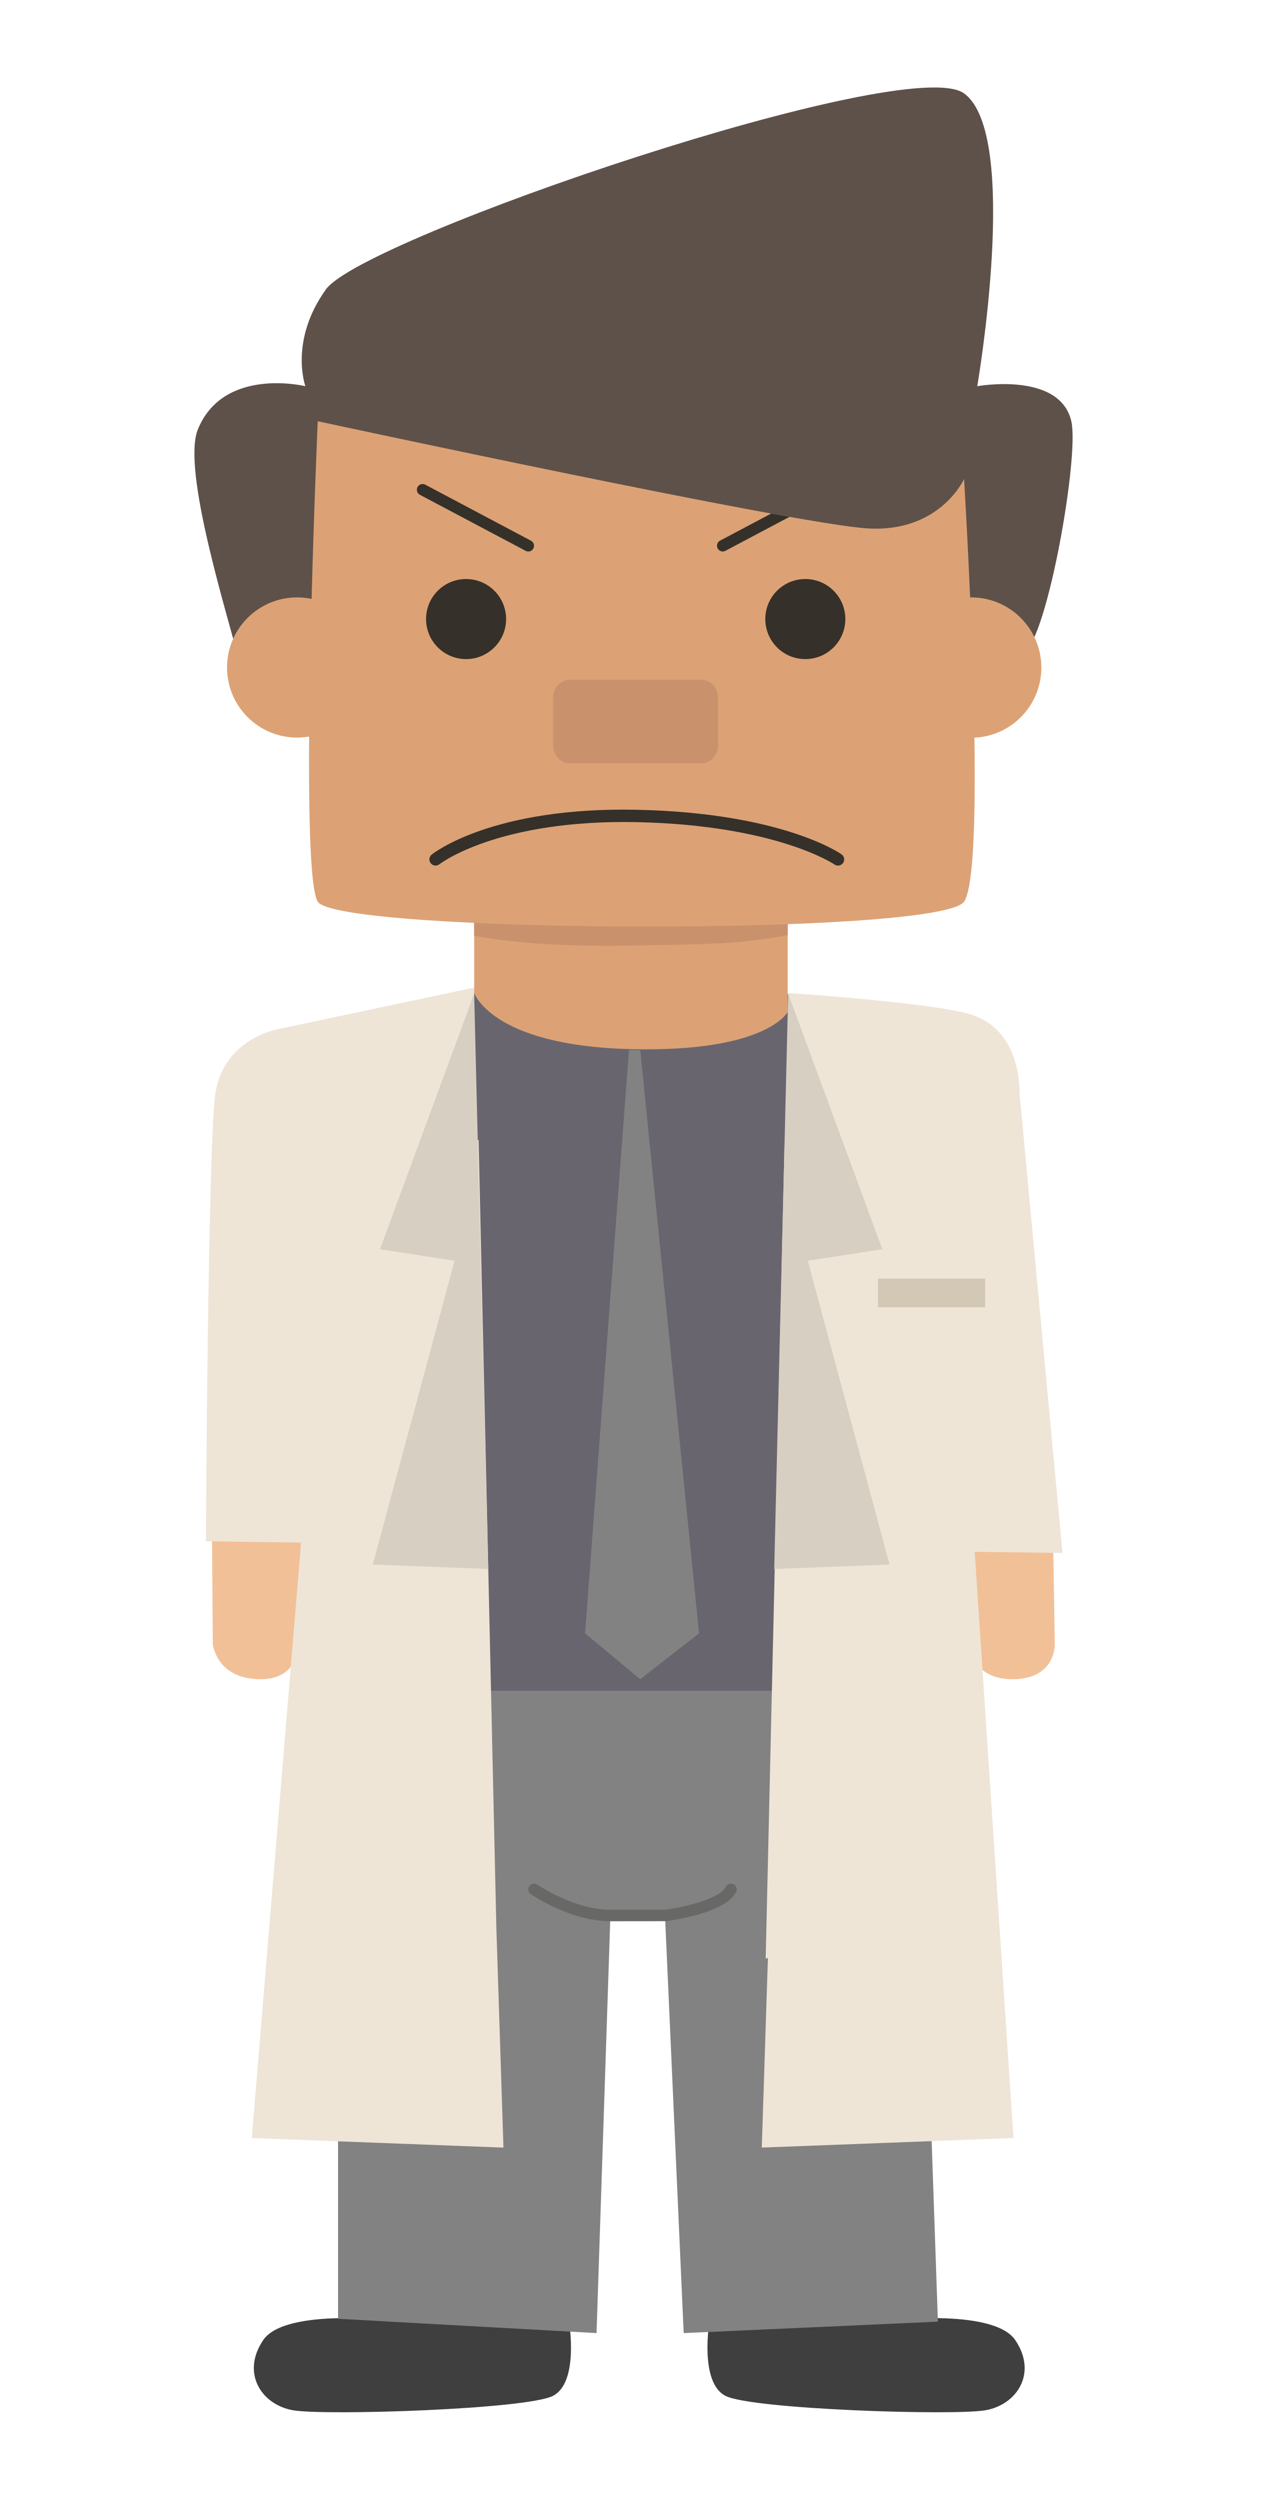 <?xml version="1.0" encoding="UTF-8"?><svg id="Layer_1" xmlns="http://www.w3.org/2000/svg" viewBox="0 0 432 852"><defs><style>.cls-1{fill:#eee5d7;}.cls-2{fill:#f2c097;}.cls-3{fill:#686867;}.cls-4{fill:#68656f;}.cls-5{fill:#dca275;}.cls-6{fill:#d3c7b6;}.cls-7{fill:#d8cfc3;}.cls-8{fill:#c9926d;}.cls-9{fill:#3f3f3f;}.cls-10{fill:#353029;}.cls-11{fill:#5e5149;}.cls-12{fill:#828282;}</style></defs><path class="cls-2" d="M72.23,515.81l.33,44.58s1.08,10.5,13.62,11.8c15.46,1.61,15.29-10.75,15.29-10.75l1.3-40.03-30.53-5.61Z"/><path class="cls-2" d="M358.92,515.61l.73,44.58s.57,11.53-13.33,12.12c-14.25,.61-15.54-10.39-15.54-10.39l-2.24-39.99,30.39-6.33Z"/><path class="cls-9" d="M291.61,785.33l8.88,5.72s38.06-4.71,45.67,6.52c7.62,11.23,.64,22.02-10.15,23.92-10.78,1.9-79.58-.29-88.64-4.9-9.04-4.62-5.45-25.55-5.45-25.55l9.09-10.04,40.6,4.32Z"/><path class="cls-9" d="M144.3,785.33l-8.88,5.72s-38.06-4.71-45.67,6.52c-7.61,11.23-.64,22.02,10.15,23.92,10.78,1.9,79.58-.29,88.63-4.9,9.05-4.62,5.45-25.55,5.45-25.55l-9.09-10.04-40.59,4.32Z"/><polygon class="cls-12" points="115.26 536.53 115.26 790.31 203.4 795.19 208.12 652.86 226.74 652.86 233.11 795.19 319.79 791.29 310.98 536.53 115.26 536.53"/><path class="cls-1" d="M171.12,334.6l-76.76,16.26s-18.58,3.42-21.02,22.49c-2.45,19.07-3.15,151.97-3.15,151.97l292.09,3.99-14.67-156.94s.98-22-17.6-26.89c-18.58-4.89-79.7-8.21-79.7-8.21l-79.21-2.67Z"/><polygon class="cls-4" points="161.67 338.41 157.92 431.63 144.07 576.25 279.99 576.25 268.74 338.95 161.67 338.41"/><g><path class="cls-1" d="M163.27,392.63l-.09-4.13c-27.47,12.28-60.53,137.27-60.53,137.27l-16.81,202.94,85.82,3.26-2.41-74.41-5.97-264.92Z"/><path class="cls-1" d="M267.48,390.86l-6.41,276.72c.26-.1,.51-.21,.76-.3l-2.09,64.68,85.82-3.26-13.2-199.39s-37.86-126.96-64.88-138.45Z"/></g><path class="cls-5" d="M161.67,307.36v31.05s5.85,17.85,52.79,19.15c46.95,1.3,54.12-12.65,54.12-12.65v-37.55h-106.91Z"/><path class="cls-8" d="M268.58,318.72v-11.36h-106.91v11.56c14.87,3.02,37.68,3.74,53.12,3.37,20.45-.5,34.23,.09,53.79-3.56Z"/><path class="cls-11" d="M120.28,214.58s-33.92,29.81-38.14,12.94c-4.21-16.86-20.32-67.35-14.67-81.18,8.8-21.52,36.65-14.71,36.65-14.71,0,0-5.62-15.46,7.03-33.03,12.65-17.57,198.34-80.82,217.57-66.76,19.26,14.06,4.49,99.79,4.49,99.79,0,0,28.12-5.11,32.07,11.94,2.77,11.96-8.17,73.58-15.9,78.5-7.73,4.92-23.19-7.5-23.19-7.5H120.28Z"/><path class="cls-5" d="M108.33,143.57s-6.68,152.85,0,163.74c6.67,10.89,212.21,11.77,220.38,0,8.18-11.77,0-144.06,0-144.06,0,0-8.16,18.27-32.75,16.86-24.59-1.4-187.63-36.54-187.63-36.54Z"/><path class="cls-5" d="M125.2,227.5c0,13.2-10.7,23.89-23.9,23.89s-23.89-10.69-23.89-23.89,10.7-23.89,23.89-23.89,23.9,10.7,23.9,23.89Z"/><path class="cls-5" d="M355.06,227.53c0,13.21-10.71,23.92-23.93,23.92s-23.92-10.71-23.92-23.92,10.7-23.92,23.92-23.92,23.93,10.71,23.93,23.92Z"/><polygon class="cls-7" points="161.67 338.68 166.47 534.76 127.12 533.23 154.99 429.7 129.56 425.78 161.67 338.68"/><polygon class="cls-7" points="268.74 338.68 263.98 534.76 303.3 533.23 275.43 429.7 300.85 425.78 268.74 338.68"/><polygon class="cls-12" points="214.46 357.83 199.48 556.69 218.3 572.34 238.35 556.69 218.3 357.91 214.46 357.83"/><rect class="cls-6" x="299.39" y="435.78" width="36.5" height="9.78"/><path class="cls-8" d="M244.84,254c0,3.4-2.52,6.16-5.62,6.16h-44.98c-3.11,0-5.63-2.76-5.63-6.16v-16.15c0-3.41,2.51-6.16,5.63-6.16h44.98c3.1,0,5.62,2.76,5.62,6.16v16.15Z"/><path class="cls-10" d="M148.52,295.02c-.61,0-1.23-.28-1.65-.8-.73-.91-.58-2.24,.33-2.96,.83-.67,21.02-16.34,70.09-15.26,48.92,1.05,68.83,14.6,69.65,15.19,.95,.66,1.18,1.98,.51,2.93-.66,.95-1.98,1.19-2.93,.52-.19-.13-19.86-13.4-67.31-14.43-47.48-.99-67.18,14.19-67.38,14.35-.39,.31-.86,.46-1.32,.46Z"/><path class="cls-10" d="M172.56,210.99c0,7.54-6.11,13.65-13.64,13.65s-13.65-6.11-13.65-13.65,6.11-13.64,13.65-13.64,13.64,6.11,13.64,13.64Z"/><path class="cls-10" d="M288.23,210.99c0,7.54-6.11,13.65-13.65,13.65s-13.64-6.11-13.64-13.65,6.1-13.64,13.64-13.64,13.65,6.11,13.65,13.64Z"/><path class="cls-3" d="M208.12,654.82c-13.53,0-26.59-8.87-27.14-9.25-.89-.61-1.12-1.83-.5-2.72,.6-.89,1.81-1.12,2.72-.51,.12,.09,12.62,8.56,24.92,8.56h18.62c6.8-.86,18.72-3.76,20.75-7.83,.49-.96,1.66-1.35,2.62-.87,.96,.48,1.35,1.66,.87,2.63-3.62,7.25-21.93,9.71-24,9.97l-18.86,.02Z"/><path class="cls-10" d="M180.13,187.97c-.31,0-.62-.08-.92-.24l-36.03-19.08c-.96-.5-1.32-1.69-.81-2.64,.5-.95,1.68-1.32,2.64-.81l36.03,19.09c.95,.5,1.32,1.69,.81,2.65-.35,.66-1.03,1.04-1.73,1.04Z"/><path class="cls-10" d="M246.42,187.97c.3,0,.62-.08,.92-.24l21.84-11.57c-2.01-.36-4.09-.73-6.24-1.12l-17.43,9.23c-.95,.5-1.32,1.69-.81,2.65,.35,.66,1.03,1.04,1.73,1.04Z"/></svg>